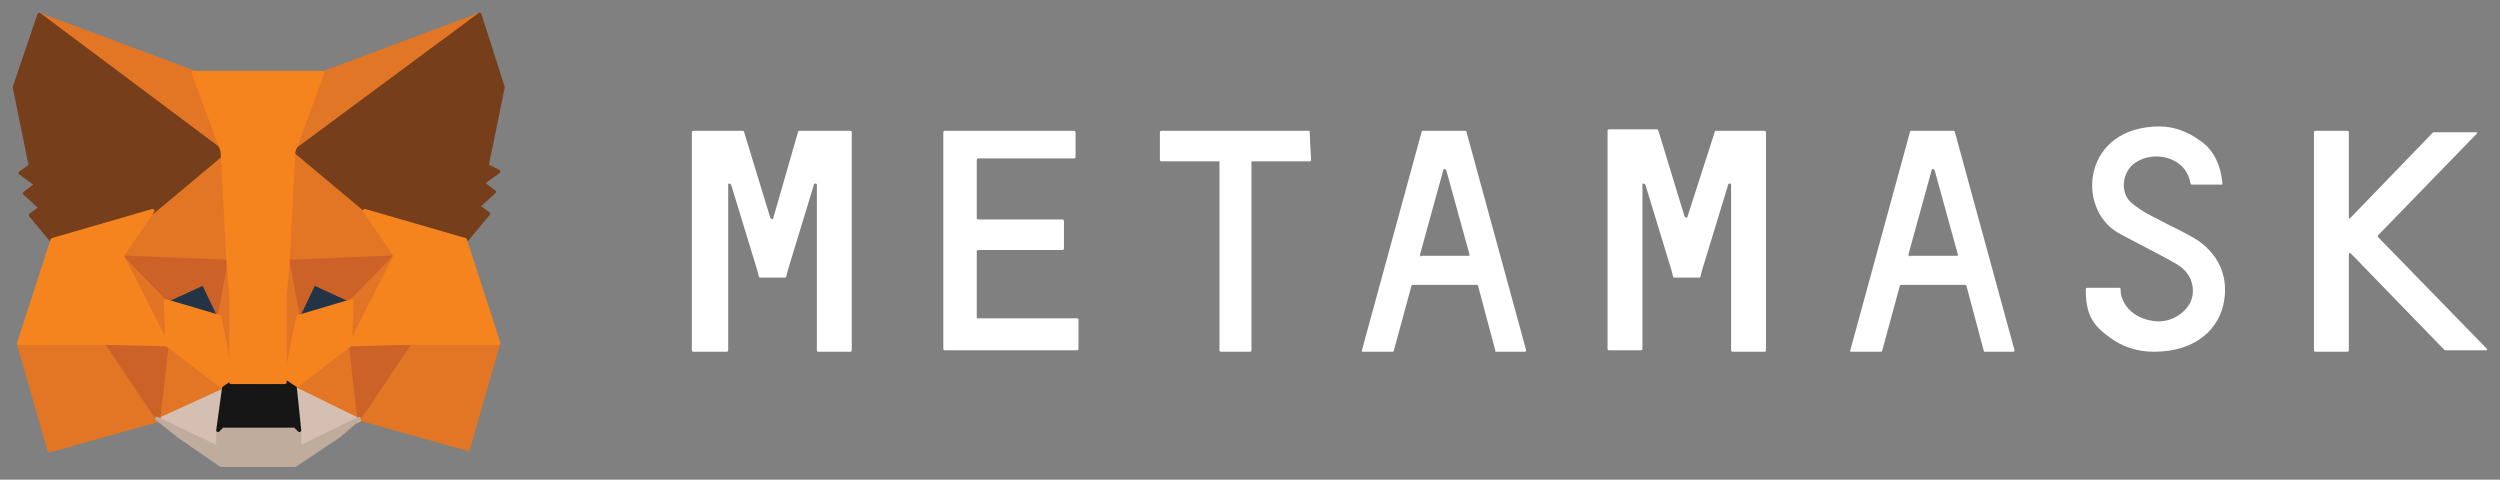 <?xml version="1.0" encoding="utf-8"?>
<!-- Generator: Adobe Illustrator 25.4.1, SVG Export Plug-In . SVG Version: 6.00 Build 0)  -->
<svg version="1.1" id="Layer_1" xmlns="http://www.w3.org/2000/svg" xmlns:xlink="http://www.w3.org/1999/xlink" x="0px" y="0px"
	 viewBox="0 0 172 33" style="enable-background:new 0 0 172 33;" xml:space="preserve">
<rect x="0" y="0" width="172" height="33" fill="#808080" stroke="none"/>
<style type="text/css">
	.st0{fill:#FFFFFF;}
	.st1{fill:#E17726;stroke:#E17726;stroke-width:0.25;stroke-linecap:round;stroke-linejoin:round;}
	.st2{fill:#E27625;stroke:#E27625;stroke-width:0.25;stroke-linecap:round;stroke-linejoin:round;}
	.st3{fill:#D5BFB2;stroke:#D5BFB2;stroke-width:0.25;stroke-linecap:round;stroke-linejoin:round;}
	.st4{fill:#233447;stroke:#233447;stroke-width:0.25;stroke-linecap:round;stroke-linejoin:round;}
	.st5{fill:#CC6228;stroke:#CC6228;stroke-width:0.25;stroke-linecap:round;stroke-linejoin:round;}
	.st6{fill:#E27525;stroke:#E27525;stroke-width:0.25;stroke-linecap:round;stroke-linejoin:round;}
	.st7{fill:#F5841F;stroke:#F5841F;stroke-width:0.25;stroke-linecap:round;stroke-linejoin:round;}
	.st8{fill:#C0AC9D;stroke:#C0AC9D;stroke-width:0.25;stroke-linecap:round;stroke-linejoin:round;}
	.st9{fill:#161616;stroke:#161616;stroke-width:0.25;stroke-linecap:round;stroke-linejoin:round;}
	.st10{fill:#763E1A;stroke:#763E1A;stroke-width:0.25;stroke-linecap:round;stroke-linejoin:round;}
</style>
<path class="st0" d="M151.3,16.6c-0.9-0.6-1.9-1-2.8-1.5c-0.6-0.3-1.2-0.6-1.8-1.1c-0.9-0.7-0.7-2.2,0.2-2.8
	c1.3-0.9,3.5-0.4,3.8,1.4c0,0,0,0.1,0.1,0.1h2c0.1,0,0.1,0,0.1-0.1c-0.1-1.2-0.6-2.3-1.5-2.9c-0.8-0.6-1.8-1-2.8-1
	c-5.3,0-5.8,5.6-2.9,7.3c0.3,0.2,3.1,1.6,4.1,2.2c1,0.6,1.3,1.7,0.9,2.6c-0.4,0.8-1.4,1.4-2.4,1.3c-1.1-0.1-2-0.7-2.3-1.6
	c-0.1-0.2-0.1-0.5-0.1-0.6c0,0,0-0.1-0.1-0.1h-2.2c0,0-0.1,0-0.1,0.1c0,1.6,0.4,2.4,1.5,3.2c1,0.8,2.1,1.1,3.2,1.1
	c3,0,4.5-1.7,4.8-3.4C153.3,19.2,152.8,17.7,151.3,16.6z"/>
<path class="st0" d="M57.1,9h-1H55c0,0-0.1,0-0.1,0.1L53.2,15c0,0.1-0.1,0.1-0.2,0l-1.8-5.9c0,0,0-0.1-0.1-0.1h-1.1h-1h-1.3
	c0,0-0.1,0-0.1,0.1v15c0,0,0,0.1,0.1,0.1H50c0,0,0.1,0,0.1-0.1V12.7c0-0.1,0.1-0.1,0.2,0l1.8,5.9l0.1,0.4c0,0,0,0.1,0.1,0.1h1.7
	c0,0,0.1,0,0.1-0.1l0.1-0.4l1.8-5.9c0-0.1,0.2-0.1,0.2,0v11.4c0,0,0,0.1,0.1,0.1h2.2c0,0,0.1,0,0.1-0.1v-15c0,0,0-0.1-0.1-0.1H57.1z
	"/>
<path class="st0" d="M118,9C118,9,118,9.1,118,9l-1.9,5.9c0,0.1-0.1,0.1-0.2,0l-1.8-5.9c0,0,0-0.1-0.1-0.1h-3.3c0,0-0.1,0-0.1,0.1
	v15c0,0,0,0.1,0.1,0.1h2.2c0,0,0.1,0,0.1-0.1V12.7c0-0.1,0.1-0.1,0.2,0l1.8,5.9l0.1,0.4c0,0,0,0.1,0.1,0.1h1.7c0,0,0.1,0,0.1-0.1
	l0.1-0.4l1.8-5.9c0-0.1,0.2-0.1,0.2,0v11.4c0,0,0,0.1,0.1,0.1h2.2c0,0,0.1,0,0.1-0.1v-15c0,0,0-0.1-0.1-0.1H118z"/>
<path class="st0" d="M90.1,9h-4h-2.2h-4c0,0-0.1,0-0.1,0.1V11c0,0,0,0.1,0.1,0.1h4v13c0,0,0,0.1,0.1,0.1H86c0,0,0.1,0,0.1-0.1v-13h4
	c0,0,0.1,0,0.1-0.1L90.1,9C90.1,9.1,90.1,9,90.1,9z"/>
<path class="st0" d="M102.9,24.2h2c0.1,0,0.1-0.1,0.1-0.1l-4.1-15c0,0,0-0.1-0.1-0.1H100h-1.3h-0.8c0,0-0.1,0-0.1,0.1l-4.1,15
	c0,0.1,0,0.1,0.1,0.1h2c0,0,0.1,0,0.1-0.1l1.2-4.4c0,0,0-0.1,0.1-0.1h4.4c0,0,0.1,0,0.1,0.1L102.9,24.2
	C102.8,24.1,102.8,24.2,102.9,24.2z M97.7,17.5l1.6-5.8c0-0.1,0.1-0.1,0.2,0l1.6,5.8c0,0.1,0,0.1-0.1,0.1h-3.2
	C97.7,17.7,97.7,17.6,97.7,17.5z"/>
<path class="st0" d="M136.5,24.2h2c0.1,0,0.1-0.1,0.1-0.1l-4.1-15c0,0,0-0.1-0.1-0.1h-0.8h-1.3h-0.8c0,0-0.1,0-0.1,0.1l-4.1,15
	c0,0.1,0,0.1,0.1,0.1h2c0,0,0.1,0,0.1-0.1l1.2-4.4c0,0,0-0.1,0.1-0.1h4.4c0,0,0.1,0,0.1,0.1L136.5,24.2
	C136.5,24.1,136.5,24.2,136.5,24.2z M131.3,17.5l1.6-5.8c0-0.1,0.1-0.1,0.2,0l1.6,5.8c0,0.1,0,0.1-0.1,0.1h-3.2
	C131.4,17.7,131.3,17.6,131.3,17.5z"/>
<path class="st0" d="M67.2,21.9v-4.6c0,0,0-0.1,0.1-0.1h5.8c0,0,0.1,0,0.1-0.1v-1.9c0,0,0-0.1-0.1-0.1h-5.8c0,0-0.1,0-0.1-0.1v-4
	c0,0,0-0.1,0.1-0.1h6.6c0,0,0.1,0,0.1-0.1V9.1c0,0,0-0.1-0.1-0.1h-6.7H65c0,0-0.1,0-0.1,0.1v1.9v4.1v2V22v2c0,0,0,0.1,0.1,0.1h2.2
	h6.9c0,0,0.1,0,0.1-0.1v-2c0,0,0-0.1-0.1-0.1L67.2,21.9C67.2,22,67.2,22,67.2,21.9z"/>
<path class="st0" d="M171.1,24l-7.5-7.7c0,0,0-0.1,0-0.1l6.8-7c0.1-0.1,0-0.1-0.1-0.1h-2.8c0,0,0,0-0.1,0l-5.7,5.9
	c-0.1,0.1-0.1,0-0.1-0.1V9.1c0,0,0-0.1-0.1-0.1h-2.2c0,0-0.1,0-0.1,0.1v15c0,0,0,0.1,0.1,0.1h2.2c0,0,0.1,0,0.1-0.1v-6.6
	c0-0.1,0.1-0.1,0.1-0.1l6.5,6.7c0,0,0,0,0.1,0h2.8C171.1,24.2,171.1,24.1,171.1,24z"/>
<path class="st1" d="M33,1l-13.1,9.7L22.3,5L33,1z"/>
<path class="st2" d="M2.7,1l13,9.8L13.4,5L2.7,1z"/>
<path class="st2" d="M28.2,23.5l-3.5,5.3l7.5,2.1l2.1-7.3L28.2,23.5z"/>
<path class="st2" d="M1.3,23.7l2.1,7.3l7.5-2.1l-3.5-5.3L1.3,23.7z"/>
<path class="st2" d="M10.5,14.5l-2.1,3.1l7.4,0.3l-0.2-8L10.5,14.5z"/>
<path class="st2" d="M25.2,14.5L20,9.9L19.8,18l7.4-0.3L25.2,14.5z"/>
<path class="st2" d="M10.9,28.9l4.5-2.2l-3.9-3L10.9,28.9z"/>
<path class="st2" d="M20.3,26.7l4.5,2.2l-0.6-5.2L20.3,26.7z"/>
<path class="st3" d="M24.7,28.9l-4.5-2.2l0.4,2.9l0,1.2L24.7,28.9z"/>
<path class="st3" d="M10.9,28.9l4.2,2l0-1.2l0.4-2.9L10.9,28.9z"/>
<path class="st4" d="M15.1,21.8l-3.7-1.1l2.6-1.2L15.1,21.8z"/>
<path class="st4" d="M20.5,21.8l1.1-2.3l2.6,1.2L20.5,21.8z"/>
<path class="st5" d="M10.9,28.9l0.6-5.3l-4.1,0.1L10.9,28.9z"/>
<path class="st5" d="M24.1,23.5l0.6,5.3l3.5-5.2L24.1,23.5z"/>
<path class="st5" d="M27.2,17.7L19.8,18l0.7,3.8l1.1-2.3l2.6,1.2L27.2,17.7z"/>
<path class="st5" d="M11.4,20.7l2.6-1.2l1.1,2.3l0.7-3.8l-7.4-0.3L11.4,20.7z"/>
<path class="st6" d="M8.4,17.7l3.1,6.1l-0.1-3L8.4,17.7z"/>
<path class="st6" d="M24.2,20.7l-0.1,3l3.1-6.1L24.2,20.7z"/>
<path class="st6" d="M15.8,18l-0.7,3.8l0.9,4.5l0.2-5.9L15.8,18z"/>
<path class="st6" d="M19.8,18l-0.4,2.4l0.2,5.9l0.9-4.5L19.8,18z"/>
<path class="st7" d="M20.5,21.8l-0.9,4.5l0.6,0.4l3.9-3l0.1-3L20.5,21.8z"/>
<path class="st7" d="M11.4,20.7l0.1,3l3.9,3l0.6-0.4l-0.9-4.5L11.4,20.7z"/>
<path class="st8" d="M20.6,30.8l0-1.2l-0.3-0.3h-5L15,29.6l0,1.2l-4.2-2l1.5,1.2l2.9,2h5.1l3-2l1.4-1.2L20.6,30.8z"/>
<path class="st9" d="M20.3,26.7l-0.6-0.4H16l-0.6,0.4L15,29.6l0.3-0.3h5l0.3,0.3L20.3,26.7z"/>
<path class="st10" d="M33.5,11.4L34.6,6L33,1l-12.7,9.4l4.9,4.1l6.9,2l1.5-1.8l-0.7-0.5l1.1-1l-0.8-0.6l1.1-0.8L33.5,11.4z"/>
<path class="st10" d="M1,6l1.1,5.4l-0.7,0.5l1.1,0.8l-0.8,0.6l1.1,1l-0.7,0.5l1.5,1.8l6.9-2l4.9-4.1L2.7,1L1,6z"/>
<path class="st7" d="M32,16.5l-6.9-2l2.1,3.1l-3.1,6.1l4.1-0.1h6.1L32,16.5z"/>
<path class="st7" d="M10.5,14.5l-6.9,2l-2.3,7.1h6.1l4.1,0.1l-3.1-6.1L10.5,14.5z"/>
<path class="st7" d="M19.8,18l0.4-7.6l2-5.4h-8.9l2,5.4l0.4,7.6l0.2,2.4l0,5.9h3.7l0-5.9L19.8,18z"/>
</svg>
